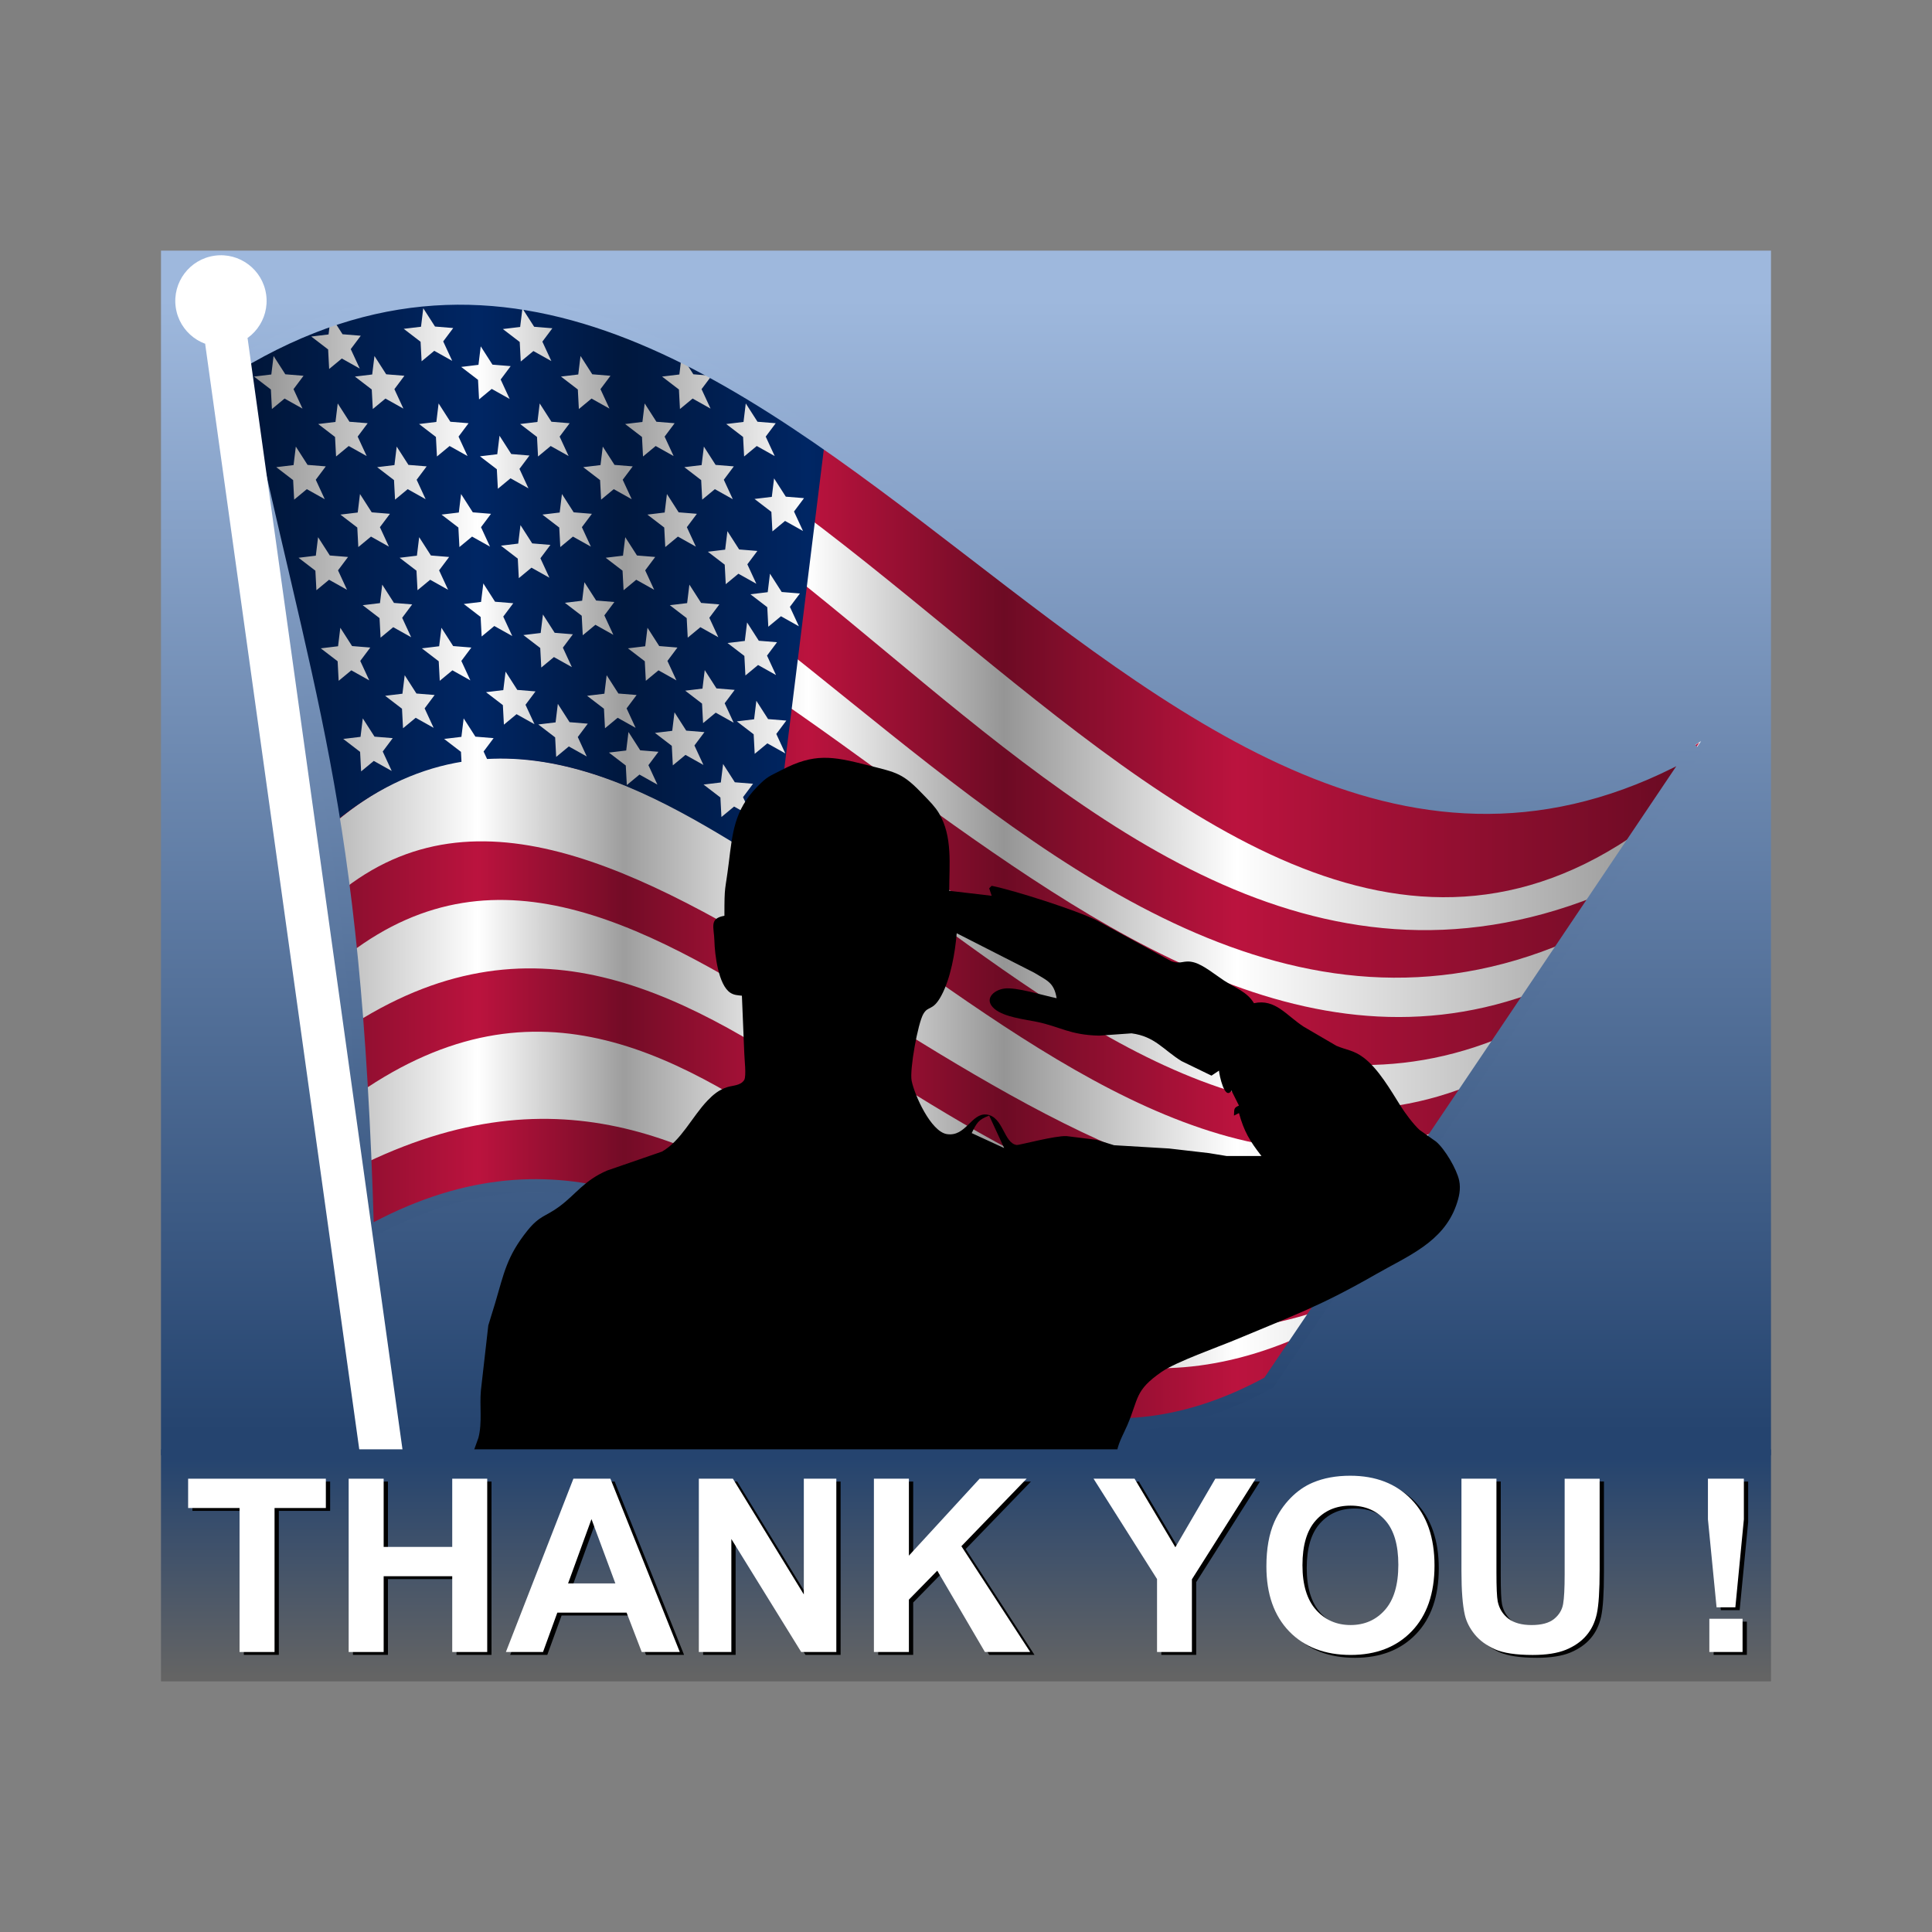 <svg:svg xmlns:dc="http://purl.org/dc/elements/1.1/" xmlns:ns1="http://sodipodi.sourceforge.net/DTD/sodipodi-0.dtd" xmlns:ns2="http://www.inkscape.org/namespaces/inkscape" xmlns:ns4="http://creativecommons.org/ns#" xmlns:rdf="http://www.w3.org/1999/02/22-rdf-syntax-ns#" xmlns:svg="http://www.w3.org/2000/svg" height="966.852" id="svg2" version="1.1" viewBox="-80.571 -125.431 966.852 966.852" width="966.852" ns1:docname="Nouveau document 1" ns2:version="0.48.4 r9939">
  <svg:rect x="-80.571" y="-125.431" width="966.852" height="966.852" fill="#808080" stroke="none"/>
  <svg:defs id="defs4">
    <svg:style id="style3208" type="text/css">.fil0 {fill:#DA2724}
    .fil1 {fill:white}</svg:style>
    <svg:linearGradient gradientTransform="translate(-604.13 168.86)" gradientUnits="userSpaceOnUse" id="linearGradient3344" x1="1268.8" x2="1268.8" y1="582.89" y2="692" ns2:collect="always">
      <svg:stop id="stop4291" offset="0" style="stop-color:#25446f" />
      <svg:stop id="stop4293" offset="1" style="stop-color:#646464" />
    </svg:linearGradient>
    <svg:linearGradient gradientTransform="translate(-604.13 168.86)" gradientUnits="userSpaceOnUse" id="linearGradient3351" x1="769.58" x2="769.58" y1="6.421" y2="557.14" ns2:collect="always">
      <svg:stop id="stop4363" offset="0" style="stop-color:#9eb8dd" />
      <svg:stop id="stop4365" offset="1" style="stop-color:#264570" />
    </svg:linearGradient>
    <svg:linearGradient gradientTransform="matrix(1.081 0 0 1.081 -2037.5 -805.14)" gradientUnits="userSpaceOnUse" id="linearGradient3354" x1="1845.2" x2="2521.9" y1="1166.9" y2="1166.9" ns2:collect="always">
      <svg:stop id="stop8756" offset="0" stop-color="#ccc" style="stop-color:#000000;stop-opacity:.451" />
      <svg:stop id="stop8758" offset=".162" stop-color="#fff" style="stop-color:#000000;stop-opacity:0" />
      <svg:stop id="stop8760" offset=".262" stop-color="#fff" style="stop-color:#000000;stop-opacity:.384" />
      <svg:stop id="stop8762" offset="0.388" stop-color="#fff" style="stop-color:#000000;stop-opacity:0" />
      <svg:stop id="stop8764" offset=".522" stop-color="#ccc" style="stop-color:#000000;stop-opacity:.416" />
      <svg:stop id="stop8766" offset=".681" stop-color="#fff" style="stop-color:#000000;stop-opacity:0" />
      <svg:stop id="stop8768" offset="1" stop-color="#dfdfdf" style="stop-color:#000000;stop-opacity:.455" />
    </svg:linearGradient>
    <svg:linearGradient gradientTransform="matrix(1 0 0 1.014 -604.13 160.48)" gradientUnits="userSpaceOnUse" id="linearGradient3417" x1="1117" x2="1117" y1="11.356" y2="570.15" ns2:collect="always">
      <svg:stop id="stop4283" offset="0" style="stop-color:#9eb8dd" />
      <svg:stop id="stop4285" offset="1" style="stop-color:#25446f" />
    </svg:linearGradient>
  </svg:defs>
  <ns1:namedview bordercolor="#666666" borderopacity="1.0" fit-margin-bottom="0" fit-margin-left="0" fit-margin-right="0" fit-margin-top="0" id="base" pagecolor="#ffffff" showgrid="false" ns2:current-layer="layer1" ns2:cx="771.90378" ns2:cy="-60.657845" ns2:document-units="px" ns2:pageopacity="0.0" ns2:pageshadow="2" ns2:window-height="876" ns2:window-maximized="1" ns2:window-width="1551" ns2:window-x="49" ns2:window-y="24" ns2:zoom="0.35" />
  <svg:g id="layer1" transform="translate(82.857 -147.36)" ns2:groupmode="layer" ns2:label="Calque 1">
    <svg:rect height="602.86" id="rect4133" style="fill:url(#linearGradient3417)" width="805.71" x="-82.857" y="147.36" />
    <svg:g id="g4137" transform="matrix(1.081 0 0 1.081 -1683.1 146.03)">
      <svg:path d="m1516.6 55.268c226-119.68 421.8 342.39 676.7 173.03l-197.13 290.84c-207.99 77.714-230.29-205.17-420.41-62.01-6.126-130.82-15.017-262.27-59.166-401.86z" id="path4139" style="fill:#ffffff" ns1:nodetypes="ccccc" ns2:connector-curvature="0" />
      <svg:path d="m1575.1 423.54c189.41-90.794 259.56 155.68 432.04 80.661l-14.302 23.364c-177.98 80.675-236.45-161.71-417.74-71.713z" id="path4141" style="fill-rule:evenodd;fill:#bb133e" ns1:nodetypes="ccccc" ns2:connector-curvature="0" />
      <svg:path d="m1570 358.92c170.5-107.69 278.54 164.97 458.89 112.62l-13.971 20.92c-179.2 58.99-276.5-216.24-442.9-101.23z" id="path4143" style="fill-rule:evenodd;fill:#bb133e" ns1:nodetypes="ccccc" ns2:connector-curvature="0" />
      <svg:path d="m1565.6 296.31c129.61-99.65 314.48 179.84 488.43 138.23l-11.051 18.763c-193.8 34.81-336.8-232.06-475.4-126.7z" id="path4145" style="fill-rule:evenodd;fill:#bb133e" ns1:nodetypes="ccccc" ns2:connector-curvature="0" />
      <svg:path d="m1557.7 235.73c173.09-127.47 332.49 228.33 527.46 152.42l-11.84 19.927c-185.26 71.108-358.65-272.13-512.26-142.25z" id="path4147" style="fill-rule:evenodd;fill:#bb133e" ns1:nodetypes="ccccc" ns2:connector-curvature="0" />
      <svg:path d="m1547.7 175.14c165.37-126.75 350.12 246.76 565.57 170.52l-10.326 18.85c-204.1 87.44-386.4-275.32-550.6-158.48z" id="path4149" style="fill-rule:evenodd;fill:#bb133e" ns1:nodetypes="ccccc" ns2:connector-curvature="0" />
      <svg:path d="m1534.3 114.55c197.15-158.99 349.1 288.92 610.23 185.59l-13.396 21.083c-251.4 107.3-437.5-347.91-587.1-168.08z" id="path4151" style="fill-rule:evenodd;fill:#bb133e" ns1:nodetypes="ccccc" ns2:connector-curvature="0" />
      <svg:path d="m1515.3 53.97c237.9-154 442.21 325.84 677.21 174.99l-27.071 40.619c-220.4 156.53-417.9-338.4-641-191.63z" id="path4153" style="fill-rule:evenodd;fill:#bb133e" ns1:nodetypes="ccccc" ns2:connector-curvature="0" />
      <svg:g id="g4155" style="fill:#002664" transform="matrix(1.759 0 0 -2.137 1518.8 278.98)">
        <svg:path d="m23.165 5.702c43.47 29.969 86.675 5.553 115.82-9.143l13.77 91.532c-54.152 32.809-112.1 43.289-154.02 16.869z" id="path4157" style="fill-rule:evenodd;fill:#002664" ns1:nodetypes="ccccc" ns2:connector-curvature="0" />
      </svg:g>
      <svg:path d="m1564.7 227.28 8.007-0.966 1.046-8.561 5.434 8.472 8.432 0.691-4.636 6.189 4.164 9.006-8.308-4.651-5.855 4.85-0.478-9.043-7.808-5.987z" id="path4159" style="fill-rule:evenodd;fill:#ffffff" ns2:connector-curvature="0" />
      <svg:path d="m1611.4 227.28 8.007-0.966 1.046-8.561 5.434 8.472 8.432 0.691-4.636 6.189 4.164 9.006-8.308-4.651-5.855 4.85-0.478-9.043-7.808-5.987z" id="path4161" style="fill-rule:evenodd;fill:#ffffff" ns2:connector-curvature="0" />
      <svg:path d="m1655 220.58 8.007-0.966 1.046-8.561 5.434 8.472 8.432 0.691-4.636 6.189 4.164 9.006-8.308-4.651-5.855 4.85-0.478-9.043-7.808-5.987z" id="path4163" style="fill-rule:evenodd;fill:#ffffff" ns2:connector-curvature="0" />
      <svg:path d="m1709 224.49 8.007-0.966 1.046-8.561 5.434 8.472 8.432 0.691-4.636 6.189 4.164 9.006-8.308-4.651-5.855 4.85-0.478-9.043-7.808-5.987z" id="path4165" style="fill-rule:evenodd;fill:#ffffff" ns2:connector-curvature="0" />
      <svg:path d="m1549.9 40.991 8.007-0.966 1.046-8.561 5.434 8.472 8.432 0.691-4.636 6.189 4.164 9.006-8.308-4.651-5.855 4.85-0.478-9.043-7.808-5.987z" id="path4167" style="fill-rule:evenodd;fill:#ffffff" ns2:connector-curvature="0" />
      <svg:path d="m1687.7 233.6 8.007-0.966 1.046-8.561 5.434 8.472 8.432 0.691-4.636 6.189 4.164 9.006-8.308-4.651-5.855 4.85-0.478-9.043-7.808-5.987z" id="path4169" style="fill-rule:evenodd;fill:#ffffff" ns2:connector-curvature="0" />
      <svg:path d="m1584.1 207.31 8.007-0.966 1.046-8.561 5.434 8.472 8.432 0.691-4.636 6.189 4.164 9.006-8.308-4.651-5.855 4.85-0.478-9.043-7.808-5.987z" id="path4171" style="fill-rule:evenodd;fill:#ffffff" ns2:connector-curvature="0" />
      <svg:path d="m1554.3 185.34 8.007-0.966 1.046-8.561 5.434 8.472 8.432 0.691-4.636 6.189 4.164 9.006-8.308-4.651-5.855 4.85-0.478-9.043-7.808-5.987z" id="path4173" style="fill-rule:evenodd;fill:#ffffff" ns2:connector-curvature="0" />
      <svg:path d="m1573.7 165.37 8.007-0.966 1.047-8.561 5.434 8.472 8.432 0.691-4.636 6.189 4.164 9.006-8.308-4.651-5.855 4.85-0.478-9.043-7.808-5.987z" id="path4175" style="fill-rule:evenodd;fill:#ffffff" ns2:connector-curvature="0" />
      <svg:path d="m1544 143.41 8.007-0.966 1.047-8.561 5.434 8.472 8.432 0.691-4.636 6.189 4.164 9.006-8.308-4.651-5.855 4.85-0.478-9.043-7.808-5.987z" id="path4177" style="fill-rule:evenodd;fill:#ffffff" ns2:connector-curvature="0" />
      <svg:path d="m1563.4 123.43 8.007-0.966 1.047-8.561 5.434 8.472 8.432 0.691-4.636 6.189 4.164 9.006-8.308-4.651-5.855 4.85-0.478-9.043-7.808-5.987z" id="path4179" style="fill-rule:evenodd;fill:#ffffff" ns2:connector-curvature="0" />
      <svg:path d="m1533.7 101.47 8.007-0.966 1.047-8.561 5.434 8.472 8.432 0.691-4.636 6.189 4.164 9.006-8.308-4.651-5.855 4.85-0.478-9.043-7.808-5.987z" id="path4181" style="fill-rule:evenodd;fill:#ffffff" ns2:connector-curvature="0" />
      <svg:path d="m1553.1 81.496 8.007-0.966 1.047-8.561 5.434 8.472 8.432 0.691-4.636 6.189 4.164 9.006-8.308-4.651-5.855 4.85-0.478-9.043-7.808-5.987z" id="path4183" style="fill-rule:evenodd;fill:#ffffff" ns2:connector-curvature="0" />
      <svg:path d="m1523.4 59.527 8.007-0.966 1.047-8.561 5.434 8.472 8.432 0.691-4.636 6.189 4.164 9.006-8.308-4.651-5.855 4.85-0.478-9.043-7.808-5.987z" id="path4185" style="fill-rule:evenodd;fill:#ffffff" ns2:connector-curvature="0" />
      <svg:path d="m1630.8 205.64 8.007-0.966 1.046-8.561 5.434 8.472 8.432 0.691-4.636 6.189 4.164 9.006-8.308-4.651-5.855 4.85-0.478-9.043-7.808-5.987z" id="path4187" style="fill-rule:evenodd;fill:#ffffff" ns2:connector-curvature="0" />
      <svg:path d="m1601.1 185.34 8.007-0.966 1.046-8.561 5.434 8.472 8.432 0.691-4.636 6.189 4.164 9.006-8.308-4.651-5.855 4.85-0.478-9.043-7.808-5.987z" id="path4189" style="fill-rule:evenodd;fill:#ffffff" ns2:connector-curvature="0" />
      <svg:path d="m1620.5 164.82 8.007-0.966 1.047-8.561 5.434 8.472 8.432 0.691-4.636 6.189 4.164 9.006-8.308-4.651-5.855 4.85-0.478-9.043-7.808-5.987z" id="path4191" style="fill-rule:evenodd;fill:#ffffff" ns2:connector-curvature="0" />
      <svg:path d="m1590.8 143.41 8.007-0.966 1.047-8.561 5.434 8.472 8.432 0.691-4.636 6.189 4.164 9.006-8.308-4.651-5.855 4.85-0.478-9.043-7.808-5.987z" id="path4193" style="fill-rule:evenodd;fill:#ffffff" ns2:connector-curvature="0" />
      <svg:path d="m1610.2 123.43 8.007-0.966 1.047-8.561 5.434 8.472 8.432 0.691-4.636 6.189 4.164 9.006-8.308-4.651-5.855 4.85-0.478-9.043-7.808-5.987z" id="path4195" style="fill-rule:evenodd;fill:#ffffff" ns2:connector-curvature="0" />
      <svg:path d="m1580.4 101.47 8.007-0.966 1.047-8.561 5.434 8.472 8.432 0.691-4.636 6.189 4.164 9.006-8.308-4.651-5.855 4.85-0.478-9.043-7.808-5.987z" id="path4197" style="fill-rule:evenodd;fill:#ffffff" ns2:connector-curvature="0" />
      <svg:path d="m1599.8 81.496 8.007-0.966 1.047-8.561 5.434 8.472 8.432 0.691-4.636 6.189 4.164 9.006-8.308-4.651-5.855 4.85-0.478-9.043-7.808-5.987z" id="path4199" style="fill-rule:evenodd;fill:#ffffff" ns2:connector-curvature="0" />
      <svg:path d="m1570.1 59.527 8.007-0.966 1.047-8.561 5.434 8.472 8.432 0.691-4.636 6.189 4.164 9.006-8.308-4.651-5.855 4.85-0.478-9.043-7.808-5.987z" id="path4201" style="fill-rule:evenodd;fill:#ffffff" ns2:connector-curvature="0" />
      <svg:path d="m1677.6 207.31 8.007-0.966 1.046-8.561 5.434 8.472 8.432 0.691-4.636 6.189 4.164 9.006-8.308-4.651-5.855 4.85-0.478-9.043-7.808-5.987z" id="path4203" style="fill-rule:evenodd;fill:#ffffff" ns2:connector-curvature="0" />
      <svg:path d="m1648.1 179.2 8.007-0.966 1.046-8.561 5.434 8.472 8.432 0.691-4.636 6.189 4.164 9.006-8.308-4.651-5.855 4.85-0.478-9.043-7.808-5.987z" id="path4205" style="fill-rule:evenodd;fill:#ffffff" ns2:connector-curvature="0" />
      <svg:path d="m1742.6 182.88 8.007-0.966 1.047-8.561 5.434 8.472 8.432 0.691-4.636 6.189 4.164 9.006-8.308-4.651-5.855 4.85-0.478-9.043-7.808-5.987z" id="path4207" style="fill-rule:evenodd;fill:#ffffff" ns2:connector-curvature="0" />
      <svg:path d="m1696.5 185.34 8.007-0.966 1.046-8.561 5.434 8.472 8.432 0.691-4.636 6.189 4.164 9.006-8.308-4.651-5.855 4.85-0.478-9.043-7.808-5.987z" id="path4209" style="fill-rule:evenodd;fill:#ffffff" ns2:connector-curvature="0" />
      <svg:path d="m1746.9 219.15 8.007-0.966 1.047-8.561 5.434 8.472 8.432 0.691-4.636 6.189 4.164 9.006-8.308-4.651-5.855 4.85-0.478-9.043-7.808-5.987z" id="path4211" style="fill-rule:evenodd;fill:#ffffff" ns2:connector-curvature="0" />
      <svg:path d="m1723 204.94 8.007-0.966 1.046-8.561 5.434 8.472 8.432 0.691-4.636 6.189 4.164 9.006-8.308-4.651-5.855 4.85-0.478-9.043-7.808-5.987z" id="path4213" style="fill-rule:evenodd;fill:#ffffff" ns2:connector-curvature="0" />
      <svg:path d="m1619.3 55.062 8.007-0.966 1.047-8.561 5.434 8.472 8.432 0.691-4.636 6.189 4.164 9.006-8.308-4.651-5.855 4.85-0.478-9.043-7.808-5.987z" id="path4215" style="fill-rule:evenodd;fill:#ffffff" ns2:connector-curvature="0" />
      <svg:path d="m1646.6 81.496 8.007-0.966 1.047-8.561 5.434 8.472 8.432 0.691-4.636 6.189 4.164 9.006-8.308-4.651-5.855 4.85-0.478-9.043-7.808-5.987z" id="path4217" style="fill-rule:evenodd;fill:#ffffff" ns2:connector-curvature="0" />
      <svg:path d="m1628 96.443 8.007-0.966 1.047-8.561 5.434 8.472 8.432 0.691-4.636 6.189 4.164 9.006-8.308-4.651-5.855 4.85-0.478-9.043-7.808-5.987z" id="path4219" style="fill-rule:evenodd;fill:#ffffff" ns2:connector-curvature="0" />
      <svg:path d="m1656.9 123.43 8.007-0.966 1.047-8.561 5.434 8.472 8.432 0.691-4.636 6.189 4.164 9.006-8.308-4.651-5.855 4.85-0.478-9.043-7.808-5.987z" id="path4221" style="fill-rule:evenodd;fill:#ffffff" ns2:connector-curvature="0" />
      <svg:path d="m1637.7 137.82 8.007-0.966 1.047-8.561 5.434 8.472 8.432 0.691-4.636 6.189 4.164 9.006-8.308-4.651-5.855 4.85-0.478-9.043-7.808-5.987z" id="path4223" style="fill-rule:evenodd;fill:#ffffff" ns2:connector-curvature="0" />
      <svg:path d="m1667.3 164.26 8.007-0.966 1.047-8.561 5.434 8.472 8.432 0.691-4.636 6.189 4.164 9.006-8.308-4.651-5.855 4.85-0.478-9.043-7.808-5.987z" id="path4225" style="fill-rule:evenodd;fill:#ffffff" ns2:connector-curvature="0" />
      <svg:path d="m1731.5 248.4 8.007-0.966 1.047-8.561 5.434 8.472 8.432 0.691-4.636 6.189 4.164 9.006-8.308-4.651-5.855 4.85-0.478-9.043-7.808-5.987z" id="path4227" style="fill-rule:evenodd;fill:#ffffff" ns2:connector-curvature="0" />
      <svg:path d="m1686.2 143.41 8.007-0.966 1.047-8.561 5.434 8.472 8.432 0.691-4.636 6.189 4.164 9.006-8.308-4.651-5.855 4.85-0.478-9.043-7.808-5.987z" id="path4229" style="fill-rule:evenodd;fill:#ffffff" ns2:connector-curvature="0" />
      <svg:path d="m1665.5 59.527 8.007-0.966 1.047-8.561 5.434 8.472 8.432 0.691-4.636 6.189 4.164 9.006-8.308-4.651-5.855 4.85-0.478-9.043-7.808-5.987z" id="path4231" style="fill-rule:evenodd;fill:#ffffff" ns2:connector-curvature="0" />
      <svg:path d="m1675.8 101.47 8.007-0.966 1.047-8.561 5.434 8.472 8.432 0.691-4.636 6.189 4.164 9.006-8.308-4.651-5.855 4.85-0.478-9.043-7.808-5.987z" id="path4233" style="fill-rule:evenodd;fill:#ffffff" ns2:connector-curvature="0" />
      <svg:path d="m1753.2 160.31 8.007-0.966 1.046-8.561 5.434 8.472 8.432 0.691-4.636 6.189 4.164 9.006-8.308-4.651-5.855 4.85-0.478-9.043-7.808-5.987z" id="path4235" style="fill-rule:evenodd;fill:#ffffff" ns2:connector-curvature="0" />
      <svg:path d="m1715.9 165.37 8.007-0.966 1.046-8.561 5.434 8.472 8.432 0.691-4.636 6.189 4.164 9.006-8.308-4.651-5.855 4.85-0.478-9.043-7.808-5.987z" id="path4237" style="fill-rule:evenodd;fill:#ffffff" ns2:connector-curvature="0" />
      <svg:path d="m1695.2 81.496 8.007-0.966 1.046-8.561 5.434 8.472 8.432 0.691-4.636 6.189 4.164 9.006-8.308-4.651-5.855 4.85-0.478-9.043-7.808-5.987z" id="path4239" style="fill-rule:evenodd;fill:#ffffff" ns2:connector-curvature="0" />
      <svg:path d="m1705.5 123.43 8.007-0.966 1.046-8.561 5.434 8.472 8.432 0.691-4.636 6.189 4.164 9.006-8.308-4.651-5.855 4.85-0.478-9.043-7.808-5.987z" id="path4241" style="fill-rule:evenodd;fill:#ffffff" ns2:connector-curvature="0" />
      <svg:path d="m1733.5 140.62 8.007-0.966 1.047-8.561 5.434 8.472 8.432 0.691-4.636 6.189 4.164 9.006-8.308-4.651-5.855 4.85-0.478-9.043-7.808-5.987z" id="path4243" style="fill-rule:evenodd;fill:#ffffff" ns2:connector-curvature="0" />
      <svg:path d="m1712.3 59.527 8.007-0.966 1.047-8.561 5.434 8.472 8.432 0.691-4.636 6.189 4.164 9.006-8.308-4.651-5.855 4.85-0.478-9.043-7.808-5.987z" id="path4245" style="fill-rule:evenodd;fill:#ffffff" ns2:connector-curvature="0" />
      <svg:path d="m1722.6 101.47 8.007-0.966 1.047-8.561 5.434 8.472 8.432 0.691-4.636 6.189 4.164 9.006-8.308-4.651-5.855 4.85-0.478-9.043-7.808-5.987z" id="path4247" style="fill-rule:evenodd;fill:#ffffff" ns2:connector-curvature="0" />
      <svg:path d="m1592.7 37.425 8.007-0.966 1.046-8.561 5.434 8.472 8.432 0.691-4.636 6.189 4.164 9.006-8.308-4.651-5.855 4.85-0.478-9.043-7.808-5.987z" id="path4249" style="fill-rule:evenodd;fill:#ffffff" ns2:connector-curvature="0" />
      <svg:path d="m1742 81.496 8.007-0.966 1.047-8.561 5.434 8.472 8.432 0.691-4.636 6.189 4.164 9.006-8.308-4.651-5.855 4.85-0.478-9.043-7.808-5.987z" id="path4251" style="fill-rule:evenodd;fill:#ffffff" ns2:connector-curvature="0" />
      <svg:path d="m1638.6 37.527 8.007-0.966 1.047-8.561 5.434 8.472 8.432 0.691-4.636 6.189 4.164 9.006-8.308-4.651-5.855 4.85-0.478-9.043-7.808-5.987z" id="path4253" style="fill-rule:evenodd;fill:#ffffff" ns2:connector-curvature="0" />
      <svg:path d="m1755.1 116.18 8.007-0.966 1.046-8.561 5.434 8.472 8.432 0.691-4.636 6.189 4.164 9.006-8.308-4.651-5.855 4.85-0.478-9.043-7.808-5.987z" id="path4255" style="fill-rule:evenodd;fill:#ffffff" ns2:connector-curvature="0" />
    </svg:g>
    <svg:path d="m-45.457 204.58c274.41-165.71 459.14 347.04 730.92 191.72-68.96 102.56-135.24 201.39-213.92 317.56-178.55 97.16-264.15-178.4-451.03-74.96-6.393-219.47-30.361-264.31-65.967-434.32z" id="path4257" style="fill:url(#linearGradient3354)" ns1:nodetypes="ccccc" ns2:connector-curvature="0" />
    <svg:path d="m-45.457 204.58c274.41-165.71 459.14 347.04 730.92 191.72-68.96 102.56-135.24 201.39-213.92 317.56-178.55 97.16-264.15-178.4-451.03-74.96-6.393-219.47-30.361-264.31-65.967-434.32z" id="path4259" style="stroke:url(#linearGradient3351);stroke-width:6.487;fill:none" ns1:nodetypes="ccccc" ns2:connector-curvature="0" />
    <svg:path d="m201.25 453.97c1.875-15.05 2.75-26.537 14.15-38.2 5.338-5.463 6.075-5.225 12.338-8.5 16.275-8.512 25.325-6.925 42.612-2.513 15.438 3.95 17.775 3.775 28.962 15.575 2.625 2.763 5.237 5.325 7.2 8.637 6.875 11.588 5.088 25.85 5.088 38.75 0 0 21.25 2.5 21.25 2.5l-1.25-3.75 1.25-1.25c11.338 2.288 42.325 12.2 52.5 17.263l37.287 20.4c5.112 1.962 6.112-0.787 11.462 0.662 4.713 1.275 10.775 6.312 15 9.075 5.325 3.487 11.738 5.737 15 11.35 10.75-2.337 16.162 6.138 25 11.825 0 0 16.25 9.488 16.25 9.488 5.188 2.212 8.525 2.1 13.638 5.938 7.35 5.513 13.537 16.275 18.387 24 2.35 3.75 6.375 9.188 9.588 12.162l8.275 5.85c4.4 3.7 10.375 13.825 11.562 19.488 0.9 4.35-0.062 8.412-1.525 12.5-6.575 18.45-24.275 25.3-39.925 34.275-28.037 16.075-41.1 20.575-70 32.7-9.375 3.925-30.075 11.162-37.5 16.3-13.512 9.35-11.325 13.125-17.15 26.725-2.013 4.7-5.2 9.912-5.35 15h-322.5s3.138-8.75 3.138-8.75c2.013-7.7 0.512-16.012 1.25-23.75l3.7-32.5 3.45-11.25c4.4-14.837 5.75-23.25 16.125-36.2 6.162-7.675 9.262-7.037 16.038-12.088 8.512-6.338 12.162-12.875 23.8-17.95 0 0 27.5-9.5 27.5-9.5 9.537-5.375 15.088-17.475 22.712-25.462 2.913-3.05 5.725-5.4 9.787-6.75 2.9-0.963 6.9-0.713 8.688-3.688 1.087-2.038 0.075-10.375 0-13.362 0 0-1.188-28.75-1.188-28.75-2.112-0.25-3.875-0.25-5.763-1.462-6.075-3.938-7.825-19.325-8-26.037-0.188-6.862-2.737-11.162 5.013-12.5 0-16.013 0.312-11.513 2.15-26.25zm152.85 54.725l-38.75-19.725c-0.8 9.8-3.038 22.588-7.7 31.225-4.275 7.925-6.45 4.787-8.988 9.137-2.763 4.713-6.938 27.9-5.875 33.388 1.425 7.287 9.65 25.45 17.575 26.75 9.55 1.562 12.338-10.712 19.962-9.775 8.4 1.025 8.575 14.525 15.15 15.238 1.075 0.113 19.35-4.787 24.875-4.45 0 0 15 1.863 15 1.863l8.75 2.7 27.5 1.637s20 2.312 20 2.312l8.75 1.438h17.5c-5.888-7.612-8.662-12.15-11.25-21.462l-2.5 1.25c0.237-3.025-0.375-3.85 2.5-5l-3.75-7.5c-3.4 5.175-6.1-7.85-6.25-10l-3.75 2.5-15-7.275c-9.125-5.65-13.3-12.338-25-13.888l-16.25 1.15c-14.762-0.338-19.562-4.537-31.25-6.925-6.112-1.25-16.162-2.337-21.05-6.438-5.55-4.662-0.738-9.387 4.8-10.188 6.062-0.875 19.475 3.45 26.25 4.812-1.3-7.975-4.825-8.8-11.25-12.775zm-31.25 80.275l16.25 7.5-7.5-16.25c-5.525 2.075-6.162 3.6-8.75 8.75z" id="path4261" style="fill:#000000" ns2:connector-curvature="0" />
    <svg:g id="g4263" transform="matrix(.99 -.138 .138 .99 -1452.8 355.44)">
      <svg:rect height="645.71" id="rect4265" style="fill:#ffffff" width="21.429" x="1401.6" y="32.362" />
      <svg:path d="m1432.9 18.076c0 12.624-10.233 22.857-22.857 22.857s-22.857-10.233-22.857-22.857 10.233-22.857 22.857-22.857 22.857 10.233 22.857 22.857z" id="path4267" style="fill:#ffffff" transform="translate(2.352 -5.967)" ns1:cx="1410" ns1:cy="18.076468" ns1:rx="22.857143" ns1:ry="22.857143" ns1:type="arc" />
    </svg:g>
    <svg:rect height="116.12" id="rect4269" style="fill:url(#linearGradient3344)" width="805.71" x="-82.857" y="747.23" />
    <svg:g id="text4271" style="fill:#000000">
      <svg:path d="m-41.403 850.09v-72.058h-25.735v-14.672h68.923v14.672h-25.676v72.058h-17.512" id="path3442" ns2:connector-curvature="0" />
      <svg:path d="m13.203 850.09v-86.73h17.512v34.136h34.314v-34.136h17.512v86.73h-17.512v-37.922h-34.314v37.922h-17.512" id="path3444" ns2:connector-curvature="0" />
      <svg:path d="m178.91 850.09h-19.05l-7.573-19.701h-34.668l-7.159 19.701h-18.577l33.781-86.73h18.517l34.728 86.73m-32.243-34.314-11.951-32.184-11.714 32.184h23.664" id="path3446" ns2:connector-curvature="0" />
      <svg:path d="m188.44 850.09v-86.73h17.038l35.497 57.919v-57.919h16.269v86.73h-17.571l-34.964-56.558v56.558h-16.269" id="path3448" ns2:connector-curvature="0" />
      <svg:path d="m276.06 850.09v-86.73h17.512v38.514l35.378-38.514h23.546l-32.657 33.781 34.432 52.949h-22.659l-23.842-40.703-14.199 14.494v26.208h-17.512" id="path3450" ns2:connector-curvature="0" />
      <svg:path d="m417.75 850.09v-36.502l-31.77-50.228h20.529l20.411 34.314 19.996-34.314h20.174l-31.888 50.346v36.384h-17.453" id="path3452" ns2:connector-curvature="0" />
      <svg:path d="m472.47 807.25c-0-8.835 1.321-16.25 3.964-22.245 1.972-4.417 4.654-8.381 8.046-11.891 3.431-3.51 7.178-6.113 11.241-7.809 5.403-2.288 11.635-3.431 18.695-3.431 12.779 0 22.994 3.964 30.646 11.891 7.691 7.928 11.536 18.951 11.536 33.071-0 14.002-3.806 24.966-11.418 32.894-7.612 7.888-17.788 11.832-30.527 11.832-12.897 0-23.152-3.924-30.764-11.773-7.612-7.888-11.418-18.734-11.418-32.539m18.044-0.592c-0 9.821 2.268 17.275 6.803 22.363 4.536 5.048 10.294 7.573 17.275 7.573 6.981 0 12.7-2.505 17.157-7.513 4.496-5.048 6.744-12.601 6.744-22.659-0-9.939-2.189-17.354-6.567-22.245-4.339-4.891-10.117-7.336-17.334-7.336-7.218 0-13.035 2.485-17.453 7.454-4.417 4.93-6.626 12.384-6.626 22.363" id="path3454" ns2:connector-curvature="0" />
      <svg:path d="m570.09 763.35h17.512v46.974c-0 7.454 0.217 12.286 0.651 14.494 0.749 3.55 2.524 6.409 5.324 8.578 2.84 2.13 6.705 3.195 11.596 3.195 4.97 0 8.716-1.006 11.241-3.017 2.524-2.051 4.043-4.555 4.555-7.513 0.513-2.958 0.769-7.868 0.769-14.731v-47.98h17.512v45.554c-0 10.412-0.473 17.768-1.42 22.067-0.947 4.299-2.702 7.928-5.265 10.886-2.524 2.958-5.916 5.324-10.176 7.099-4.26 1.735-9.821 2.603-16.683 2.603-8.283 0-14.573-0.947-18.872-2.84-4.26-1.933-7.632-4.417-10.117-7.454-2.485-3.076-4.122-6.291-4.91-9.643-1.144-4.97-1.716-12.306-1.716-22.008v-46.264" id="path3456" ns2:connector-curvature="0" />
      <svg:path d="m697.76 827.72-4.319-44.016v-20.351h17.985v20.351l-4.26 44.016h-9.407m-3.609 22.363v-16.624h16.624v16.624h-16.624" id="path3458" ns2:connector-curvature="0" />
    </svg:g>
    <svg:g id="text4275" style="fill:#ffffff">
      <svg:path d="m-43.546 848.66v-72.058h-25.735v-14.672h68.923v14.672h-25.676v72.058h-17.512" id="path3423" style="fill:#ffffff" ns2:connector-curvature="0" />
      <svg:path d="m11.06 848.66v-86.73h17.512v34.136h34.314v-34.136h17.512v86.73h-17.512v-37.922h-34.314v37.922h-17.512" id="path3425" style="fill:#ffffff" ns2:connector-curvature="0" />
      <svg:path d="m176.77 848.66h-19.05l-7.573-19.701h-34.668l-7.159 19.701h-18.577l33.781-86.73h18.517l34.728 86.73m-32.243-34.314-11.951-32.184-11.714 32.184h23.664" id="path3427" style="fill:#ffffff" ns2:connector-curvature="0" />
      <svg:path d="m186.3 848.66v-86.73h17.038l35.497 57.919v-57.919h16.269v86.73h-17.571l-34.964-56.558v56.558h-16.269" id="path3429" style="fill:#ffffff" ns2:connector-curvature="0" />
      <svg:path d="m273.91 848.66v-86.73h17.512v38.514l35.378-38.514h23.546l-32.657 33.781 34.432 52.949h-22.659l-23.842-40.703-14.199 14.495v26.208h-17.512" id="path3431" style="fill:#ffffff" ns2:connector-curvature="0" />
      <svg:path d="m415.6 848.66v-36.502l-31.77-50.228h20.529l20.411 34.314 19.996-34.314h20.174l-31.888 50.346v36.384h-17.453" id="path3433" style="fill:#ffffff" ns2:connector-curvature="0" />
      <svg:path d="m470.33 805.82c-0-8.835 1.321-16.25 3.964-22.245 1.972-4.417 4.654-8.381 8.046-11.891 3.431-3.51 7.178-6.113 11.241-7.809 5.403-2.288 11.635-3.431 18.695-3.431 12.779 0 22.994 3.964 30.646 11.891 7.691 7.928 11.536 18.951 11.536 33.071-0 14.002-3.806 24.966-11.418 32.894-7.612 7.888-17.788 11.832-30.527 11.832-12.897-0-23.152-3.924-30.764-11.773-7.612-7.888-11.418-18.734-11.418-32.539m18.044-0.592c-0 9.821 2.268 17.275 6.804 22.363 4.536 5.048 10.294 7.573 17.275 7.573 6.981 0 12.7-2.505 17.157-7.513 4.496-5.048 6.744-12.601 6.744-22.659-0-9.939-2.189-17.354-6.567-22.245-4.339-4.891-10.117-7.336-17.334-7.336-7.218 0-13.035 2.485-17.453 7.454-4.417 4.93-6.626 12.384-6.626 22.363" id="path3435" style="fill:#ffffff" ns2:connector-curvature="0" />
      <svg:path d="m567.94 761.93h17.512v46.974c-0 7.454 0.217 12.286 0.651 14.495 0.749 3.55 2.524 6.409 5.324 8.578 2.84 2.13 6.705 3.195 11.596 3.195 4.97 0 8.716-1.006 11.241-3.017 2.524-2.051 4.043-4.555 4.555-7.513 0.513-2.958 0.769-7.868 0.769-14.731v-47.98h17.512v45.554c-0 10.412-0.473 17.768-1.42 22.067-0.947 4.299-2.702 7.928-5.265 10.886-2.524 2.958-5.916 5.324-10.176 7.099-4.26 1.735-9.821 2.603-16.683 2.603-8.283-0-14.573-0.947-18.872-2.84-4.26-1.933-7.632-4.417-10.117-7.454-2.485-3.076-4.122-6.291-4.91-9.643-1.144-4.97-1.716-12.306-1.716-22.008v-46.264" id="path3437" style="fill:#ffffff" ns2:connector-curvature="0" />
      <svg:path d="m695.61 826.29-4.319-44.016v-20.351h17.985v20.351l-4.26 44.016h-9.407m-3.609 22.363v-16.624h16.624v16.624h-16.624" id="path3439" style="fill:#ffffff" ns2:connector-curvature="0" />
    </svg:g>
  </svg:g>
</svg:svg>